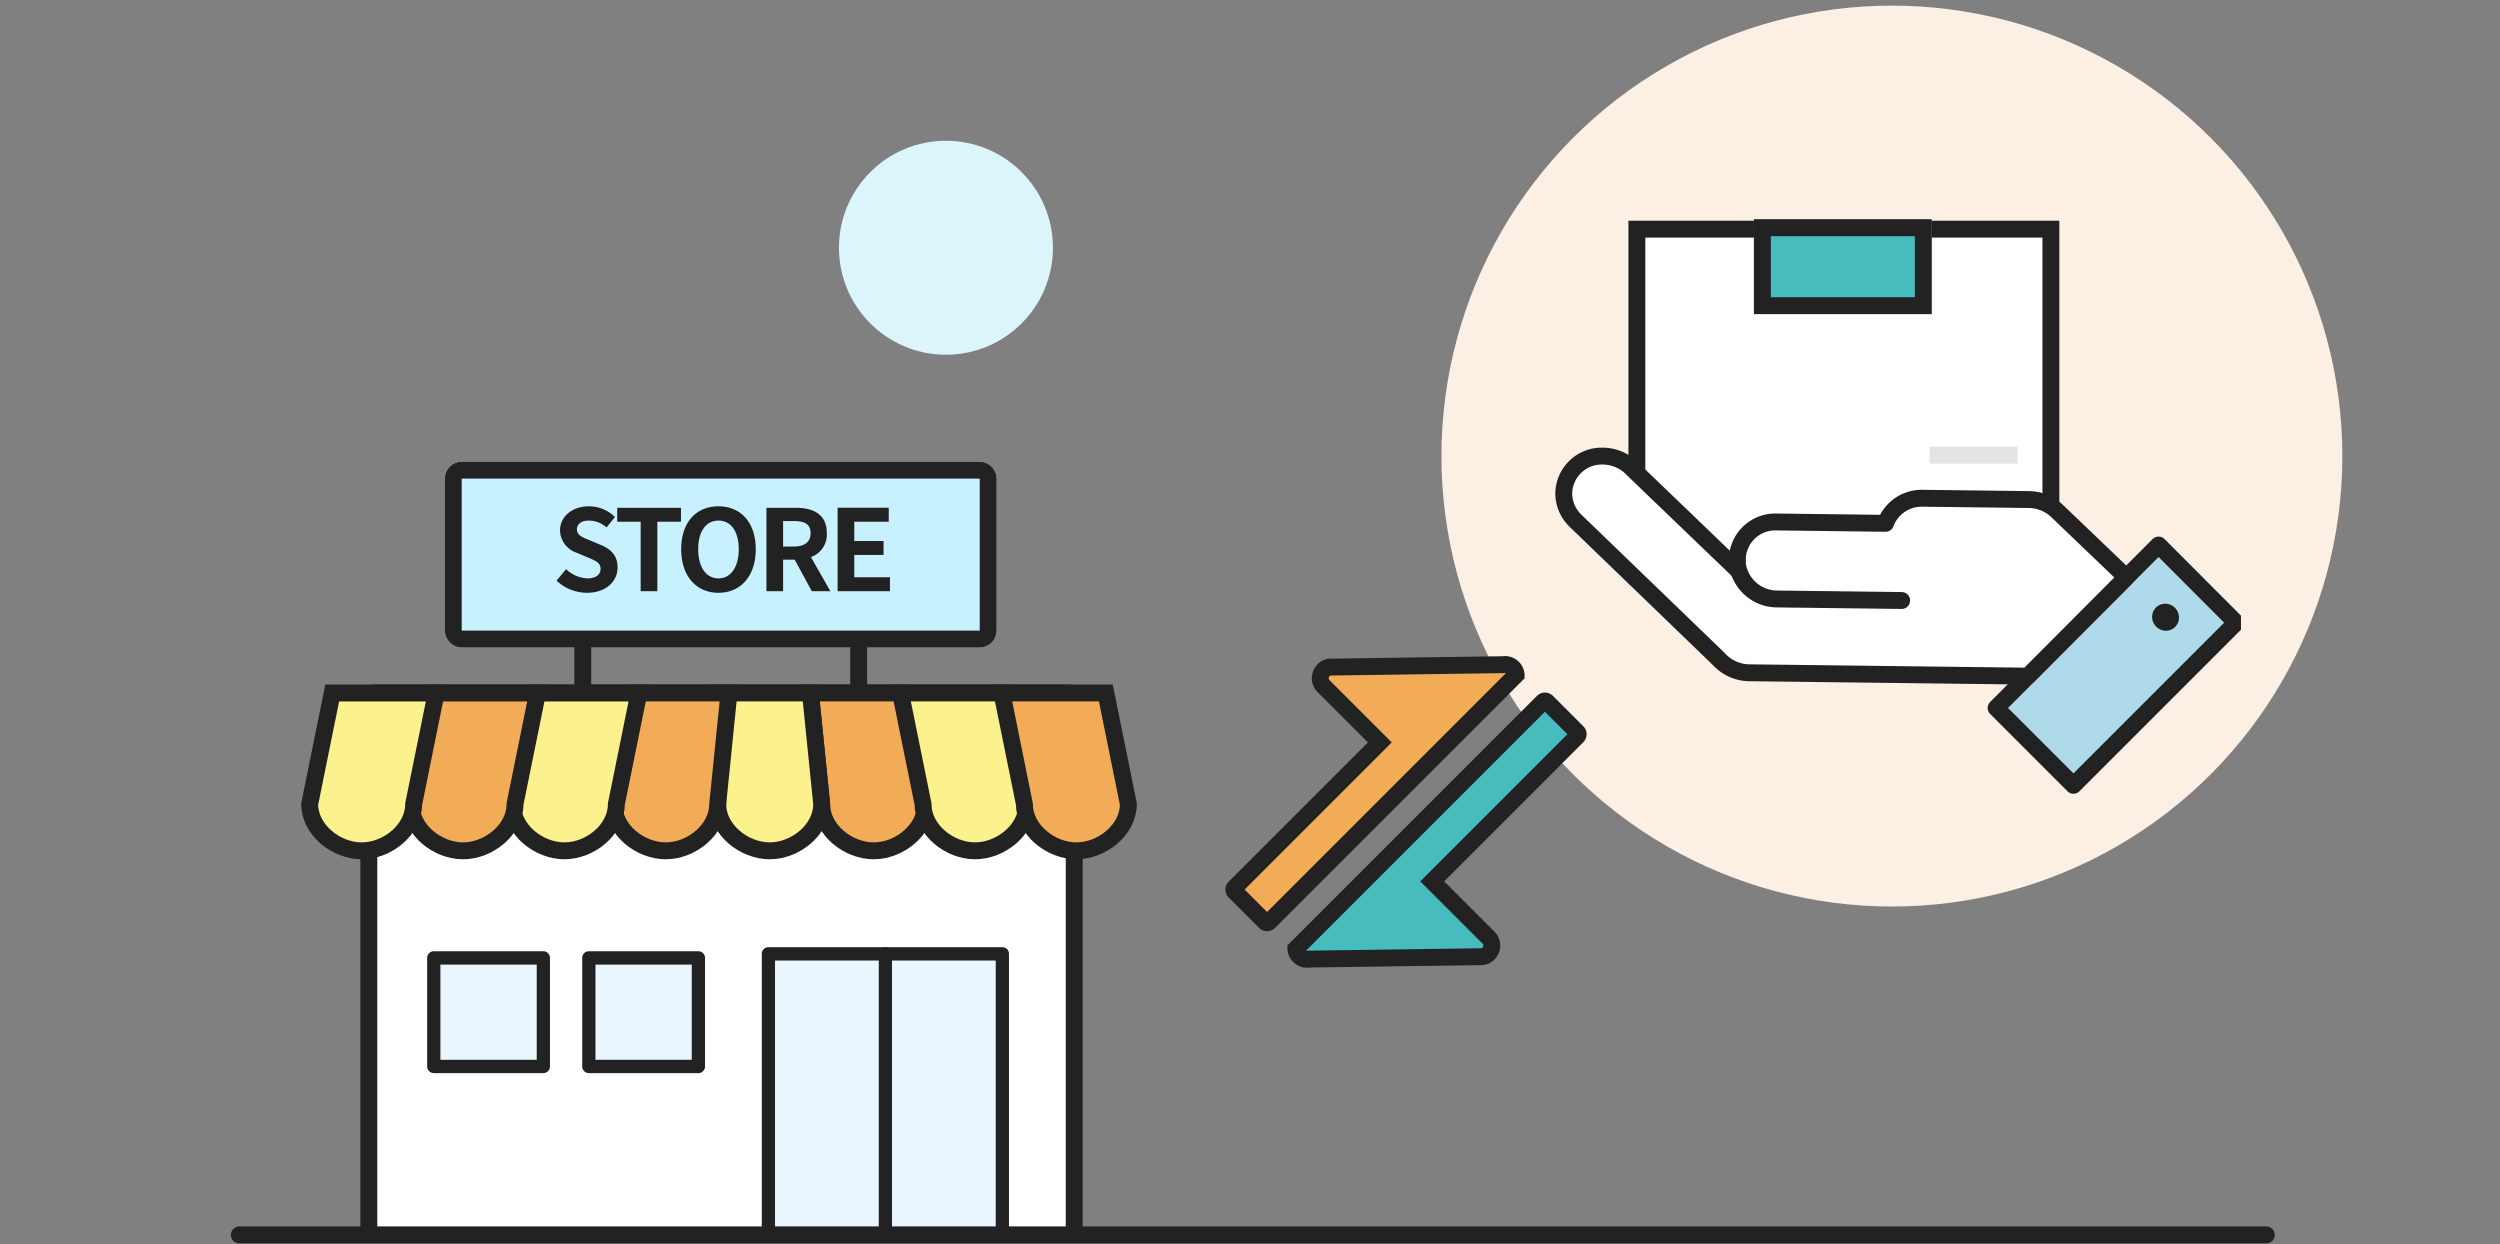 <svg xmlns="http://www.w3.org/2000/svg" width="444" height="221" viewBox="0 0 444 221">
    <rect x="0" y="0" width="444" height="221" fill="#808080" stroke="none"/>
    <defs>
        <clipPath id="taigyo636a">
            <path data-name="사각형 461777" transform="translate(0 -.492)" style="stroke:#707070;fill:#fff" d="M0 0h123v104H0z"/>
        </clipPath>
    </defs>
    <g transform="translate(39 33.282)">
        <path transform="translate(-39 -33.282)" style="fill:rgba(255,191,191,.5);opacity:.003" d="M0 0h444v221H0z"/>
        <circle data-name="타원 561" cx="19" cy="19" r="19" transform="translate(110 -8.282)" style="fill:#dcf5fb"/>
        <g data-name="그룹 630715">
            <circle data-name="타원 851" cx="80" cy="80" r="80" transform="translate(217 -32.282)" style="fill:#fbf0e3"/>
            <g data-name="손 상자">
                <g data-name="마스크 그룹 626205" transform="translate(236 4.21)" style="clip-path:url(#taigyo636a)">
                    <g data-name="그룹 626347">
                        <g data-name="패스 3568" style="fill:#fff">
                            <path d="M75.03 60.246H1.5V1.5h73.53v58.746z" style="stroke:none" transform="translate(14.208 1.706)"/>
                            <path d="M3 3v55.746h70.53V3H3M0 0h76.53v61.746H0V0z" style="fill:#222;stroke:none" transform="translate(14.208 1.706)"/>
                        </g>
                        <g data-name="사각형 461158" style="stroke-width:3px;stroke:#222;fill:#47bcbf">
                            <path style="stroke:none" d="M0 0h31.573v16.839H0z" transform="translate(36.498 1.453)"/>
                            <path style="fill:none" d="M1.5 1.5h28.573v13.839H1.5z" transform="translate(36.498 1.453)"/>
                        </g>
                        <path data-name="선 349" transform="translate(67.692 43.349)" style="stroke:#e4e4e4;fill:none;stroke-width:3px" d="M15.654 0H0"/>
                    </g>
                    <g data-name="그룹 626350">
                        <path data-name="패스 3304" d="M.021 0 0 19.008l40.253-.056V0" transform="rotate(135 45.824 61.238)" style="fill:#afdae9"/>
                        <path data-name="패스 3305" d="M.021 0 0 19.008l40.253-.056V0" transform="rotate(135 45.824 61.238)" style="stroke-miterlimit:10;fill:none;stroke:#222"/>
                        <path data-name="패스 3306" d="M40.864 0v19.427L0 19.486.021 0z" transform="rotate(135 45.934 61.838)" style="stroke-linecap:round;stroke-linejoin:round;fill:none;stroke-width:3px;stroke:#222"/>
                        <path data-name="패스 3307" d="M60.174 81.171a6.748 6.748 0 0 1-9.694-.209 7.392 7.392 0 0 1-2.08-5.487l-.511-25.564s-.772.706-1.241 1.189a6.737 6.737 0 0 1-9.694-.209L23.463 37.065a6.864 6.864 0 0 1-7.807-1.512L2.459 22.031a7.407 7.407 0 0 1-2.092-4.989L0 .037 24.782 0l34.59 35.439a7.381 7.381 0 0 1 2.069 5.508l.627 35.253a6.809 6.809 0 0 1-1.894 4.966" transform="rotate(135 37.858 53.797)" style="fill:#fff"/>
                        <path data-name="패스 3308" d="M60.174 81.171a6.748 6.748 0 0 1-9.694-.209 7.392 7.392 0 0 1-2.08-5.487l-.511-25.564s-.772.706-1.241 1.189a6.737 6.737 0 0 1-9.694-.209L23.463 37.065a6.864 6.864 0 0 1-7.807-1.512L2.459 22.031a7.407 7.407 0 0 1-2.092-4.989L0 .037 24.782 0l34.59 35.439a7.381 7.381 0 0 1 2.069 5.508l.627 35.253a6.809 6.809 0 0 1-1.894 4.971z" transform="rotate(135 37.858 53.797)" style="stroke-linecap:round;stroke-linejoin:round;fill:none;stroke-width:3px;stroke:#222"/>
                        <path data-name="패스 3309" d="M15.614 25.73a7.154 7.154 0 0 0-.2-9.934L0 0" transform="rotate(135 17.042 47.57)" style="fill:#fff"/>
                        <path data-name="패스 3310" d="M15.614 25.73a7.154 7.154 0 0 0-.2-9.934L0 0" transform="rotate(135 17.042 47.57)" style="stroke-linecap:round;stroke-linejoin:round;fill:none;stroke-width:3px;stroke:#222"/>
                        <path data-name="패스 3311" d="M4.027 4.128A2.459 2.459 0 0 0 4.034.7 2.319 2.319 0 0 0 .695.717a2.463 2.463 0 0 0-.008 3.422 2.324 2.324 0 0 0 3.339-.01" transform="rotate(135 41.546 59.484)" style="fill:#222"/>
                    </g>
                </g>
            </g>
            <g data-name="그룹 323">
                <path data-name="패스 590" d="M186.5 178.763V84.475a1.1 1.1 0 0 1 1.165-1.024h122.948a1.1 1.1 0 0 1 1.165 1.024v94.288" transform="translate(-159.996 6.341)" style="stroke-width:3.004px;stroke-linecap:round;stroke-linejoin:round;stroke:#222;fill:#fff"/>
                <g data-name="그룹 322">
                    <path data-name="패스 595" d="m313.773 103.129 4 19.73c0 4.584-4.686 8.3-9.233 8.3s-9.232-3.717-9.232-8.3l-2-19.73z" transform="translate(-192.377 -13.337)" style="fill:#f2ac58;stroke-width:3px;stroke:#222"/>
                    <path data-name="패스 596" d="m290.708 103.129 2 19.73c0 4.584-4.686 8.3-9.233 8.3s-9.232-3.717-9.232-8.3v-19.73z" transform="translate(-185.778 -13.337)" style="fill:#fcf28d;stroke-width:3px;stroke:#222"/>
                    <path data-name="패스 9504" d="m313.773 103.129 4 19.73c0 4.584-4.686 8.3-9.233 8.3s-9.232-3.717-9.232-8.3l-4-19.73z" transform="translate(-174.377 -13.337)" style="fill:#fcf28d;stroke-width:3px;stroke:#222"/>
                    <path data-name="패스 9505" d="m313.773 103.129 4 19.73c0 4.584-4.686 8.3-9.233 8.3s-9.232-3.717-9.232-8.3l-4-19.73z" transform="translate(-156.377 -13.337)" style="fill:#f2ac58;stroke-width:3px;stroke:#222"/>
                    <path data-name="패스 9506" d="m301.307 103.129-4 19.73c0 4.584 4.686 8.3 9.233 8.3s9.232-3.717 9.232-8.3l2-19.73z" transform="translate(-227.307 -13.337)" style="fill:#f2ac58;stroke-width:3px;stroke:#222"/>
                    <path data-name="패스 9507" d="m299.307 103.129-4 19.73c0 4.584 4.686 8.3 9.233 8.3s9.232-3.717 9.232-8.3l4-19.73z" transform="translate(-243.307 -13.336)" style="fill:#fcf28d;stroke-width:3px;stroke:#222"/>
                    <path data-name="패스 9508" d="m299.307 103.129-4 19.73c0 4.584 4.686 8.3 9.233 8.3s9.232-3.717 9.232-8.3l4-19.73z" transform="translate(-261.307 -13.336)" style="fill:#f2ac58;stroke-width:3px;stroke:#222"/>
                    <path data-name="패스 9509" d="m299.307 103.129-4 19.73c0 4.584 4.686 8.3 9.233 8.3s9.232-3.717 9.232-8.3l4-19.73z" transform="translate(-279.307 -13.336)" style="fill:#fcf28d;stroke-width:3px;stroke:#222"/>
                </g>
                <path data-name="사각형 462568" transform="translate(39 137.718)" style="fill:#e9f6fd" d="M0 0h18v18H0z"/>
                <path data-name="사각형 462569" transform="translate(66 137.718)" style="fill:#e9f6fd" d="M0 0h18v18H0z"/>
                <path data-name="패스 599" d="M222.092 189.022h-19.457a1.18 1.18 0 0 1-1.175-1.184V168.56a1.18 1.18 0 0 1 1.175-1.184h19.457a1.18 1.18 0 0 1 1.175 1.184v19.277a1.18 1.18 0 0 1-1.175 1.185zm-18.283-2.369h17.108v-16.908h-17.108z" transform="translate(-164.595 -31.719)" style="fill:#222"/>
                <path data-name="사각형 462567" transform="translate(98 136.718)" style="fill:#e9f6fd" d="M0 0h40v48H0z"/>
                <path data-name="패스 600" d="M260.669 189.022h-19.458a1.179 1.179 0 0 1-1.175-1.184V168.56a1.179 1.179 0 0 1 1.175-1.184h19.458a1.18 1.18 0 0 1 1.175 1.184v19.277a1.18 1.18 0 0 1-1.175 1.185zm-18.283-2.369h17.107v-16.908h-17.107z" transform="translate(-175.633 -31.719)" style="fill:#222"/>
                <path data-name="패스 601" d="M327.434 217.461a1.18 1.18 0 0 1-1.175-1.185V168.74h-39.2v47.536a1.175 1.175 0 1 1-2.35 0v-48.721a1.18 1.18 0 0 1 1.175-1.184h41.549a1.18 1.18 0 0 1 1.175 1.184v48.721a1.18 1.18 0 0 1-1.174 1.185z" transform="translate(-188.415 -31.431)" style="fill:#222"/>
                <path data-name="패스 602" d="M314.986 217.461a1.18 1.18 0 0 1-1.175-1.185v-48.721a1.175 1.175 0 1 1 2.35 0v48.721a1.18 1.18 0 0 1-1.175 1.185z" transform="translate(-196.741 -31.431)" style="fill:#222"/>
                <g data-name="사각형 462562" transform="translate(40 48.718)" style="fill:#c7f1ff;stroke-width:3px;stroke:#222">
                    <rect width="98" height="33" rx="3" style="stroke:none"/>
                    <rect x="1.5" y="1.5" width="95" height="30" rx="1.5" style="fill:none"/>
                </g>
                <g data-name="그룹 630712">
                    <path data-name="사각형 462563" transform="translate(63 80.718)" style="fill:#222" d="M0 0h3v8H0z"/>
                    <path data-name="사각형 462564" transform="translate(112 80.718)" style="fill:#222" d="M0 0h3v8H0z"/>
                </g>
                <path data-name="패스 15860" d="M6.24.28c3.42 0 5.44-2.06 5.44-4.48 0-2.14-1.18-3.28-2.98-4.02l-1.94-.82c-1.26-.5-2.3-.88-2.3-1.94 0-.98.82-1.56 2.12-1.56a4.721 4.721 0 0 1 3.14 1.22l1.5-1.86a6.568 6.568 0 0 0-4.64-1.9c-3 0-5.12 1.86-5.12 4.28a4.288 4.288 0 0 0 3 3.98l1.98.84c1.32.56 2.22.9 2.22 2 0 1.04-.82 1.7-2.36 1.7a5.823 5.823 0 0 1-3.76-1.64L.84-1.88A7.887 7.887 0 0 0 6.24.28zM15.78 0h2.96v-12.34h4.2v-2.48H11.62v2.48h4.16zM29.6.28c3.92 0 6.62-2.94 6.62-7.74s-2.7-7.62-6.62-7.62-6.62 2.8-6.62 7.62c0 4.8 2.7 7.74 6.62 7.74zm0-2.56c-2.2 0-3.6-2.02-3.6-5.18 0-3.18 1.4-5.08 3.6-5.08s3.6 1.9 3.6 5.08c0 3.16-1.4 5.18-3.6 5.18zM38.12 0h2.96v-5.6h2.06L46.18 0h3.3l-3.46-6.06a4.237 4.237 0 0 0 2.82-4.26c0-3.4-2.46-4.5-5.56-4.5h-5.16zm2.96-7.94v-4.52H43c1.9 0 2.96.54 2.96 2.14 0 1.58-1.06 2.38-2.96 2.38zM50.76 0h9.3v-2.48h-6.34v-3.96h5.2v-2.48h-5.2v-3.42h6.12v-2.48h-9.08z" transform="translate(59 71.718)" style="fill:#222"/>
            </g>
            <path data-name="선 223" transform="translate(3.5 186.03)" style="stroke-linecap:round;stroke-linejoin:round;fill:none;stroke-width:3px;stroke:#222" d="M0 0h360"/>
            <g data-name="합치기 28" style="fill:#f2ac58">
                <path d="M25.772 64.536h-7.637a.501.501 0 0 1-.5-.501V27.581H3.508a1.966 1.966 0 0 1-1.792-1.11 1.963 1.963 0 0 1 .146-2.032L23.255 2.438l.065-.067.057-.075a1.986 1.986 0 0 1 1.598-.796c.484 0 .938.169 1.295.474V22.269l.001.022v41.744a.5.5 0 0 1-.5.5z" style="stroke:none" transform="rotate(45 26.154 290.521)"/>
                <path d="M24.771 63.036V3.04a.493.493 0 0 0-.197.16l-.113.15L3.047 25.372a.46.46 0 0 0 .013.43c.138.278.372.278.45.278h15.624v36.955h5.637m1 3h-7.636a2 2 0 0 1-2-2.001V29.081H3.508c-2.89 0-4.537-3.304-2.795-5.612L22.18 1.392a3.502 3.502 0 0 1 5.59 0v20.855l.001.06v41.728a2 2 0 0 1-2 2z" style="fill:#222;stroke:none" transform="rotate(45 26.154 290.521)"/>
            </g>
            <g data-name="합치기 29" style="fill:#47bcbf">
                <path d="M25.772 64.536h-7.637a.5.5 0 0 1-.5-.5V27.582H3.508a1.966 1.966 0 0 1-1.792-1.11 1.964 1.964 0 0 1 .146-2.033l21.392-22 .066-.067.056-.075a1.986 1.986 0 0 1 1.598-.797c.484 0 .938.17 1.295.475V22.269l.001.022v41.745a.5.5 0 0 1-.5.5z" style="stroke:none" transform="rotate(-135 136.309 34.464)"/>
                <path d="M24.771 63.036V3.04a.493.493 0 0 0-.196.159l-.114.15L3.047 25.373a.462.462 0 0 0 .013.43.464.464 0 0 0 .45.279h15.624v36.954h5.637m1 3h-7.636a2 2 0 0 1-2-2V29.082H3.508c-2.89 0-4.537-3.305-2.795-5.613L22.18 1.393a3.501 3.501 0 0 1 5.59 0v20.854l.001.06v41.729a2 2 0 0 1-2 2z" style="fill:#222;stroke:none" transform="rotate(-135 136.309 34.464)"/>
            </g>
        </g>
    </g>
</svg>
